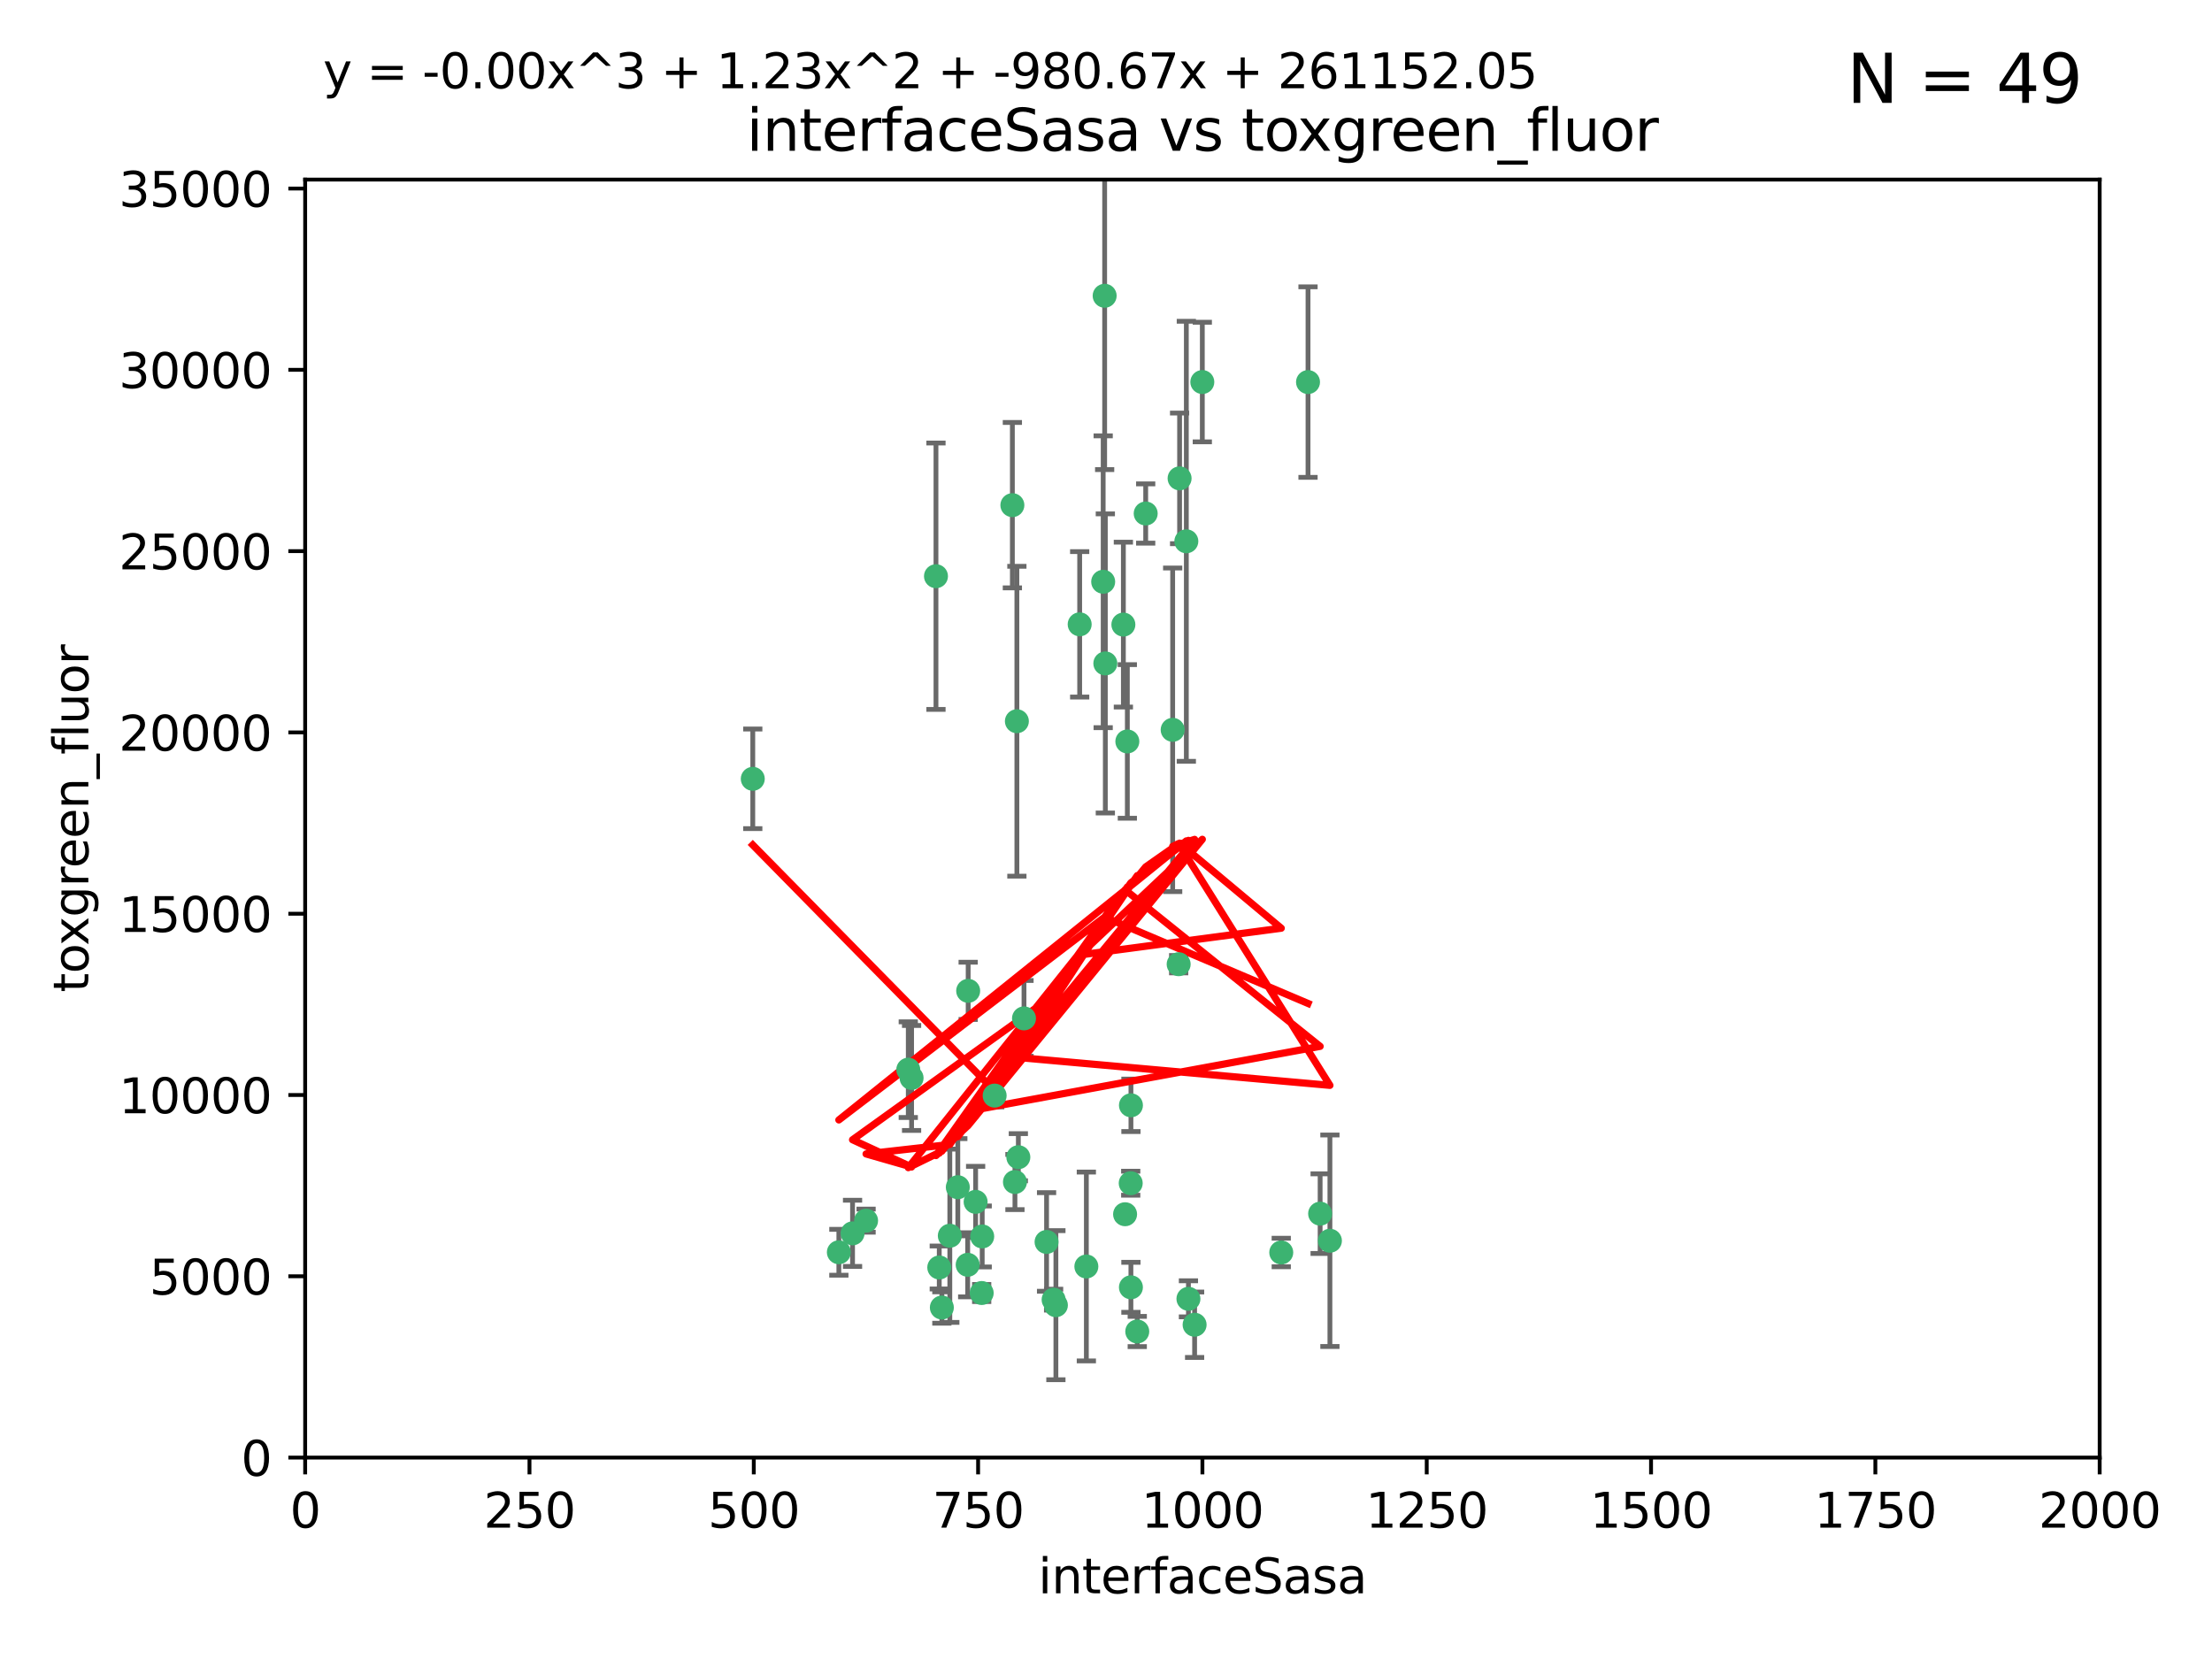 <?xml version="1.0" encoding="utf-8" standalone="no"?>
<!DOCTYPE svg PUBLIC "-//W3C//DTD SVG 1.1//EN"
  "http://www.w3.org/Graphics/SVG/1.1/DTD/svg11.dtd">
<svg xmlns:xlink="http://www.w3.org/1999/xlink" width="460.8pt" height="345.6pt" viewBox="0 0 460.8 345.6" xmlns="http://www.w3.org/2000/svg" version="1.1">
 <defs>
  <style type="text/css">*{stroke-linejoin: round; stroke-linecap: butt}</style>
 </defs>
 <g id="figure_1">
  <g id="patch_1">
   <path d="M 0 345.6 
L 460.8 345.6 
L 460.8 0 
L 0 0 
z
" style="fill: #ffffff"/>
  </g>
  <g id="axes_1">
   <g id="patch_2">
    <path d="M 63.571 303.64 
L 437.4 303.64 
L 437.4 37.411 
L 63.571 37.411 
z
" style="fill: #ffffff"/>
   </g>
   <g id="PathCollection_1">
    <defs>
     <path id="mc03b1d45fb" d="M 0 1.118 
C 0.297 1.118 0.581 1 0.791 0.791 
C 1 0.581 1.118 0.297 1.118 0 
C 1.118 -0.297 1 -0.581 0.791 -0.791 
C 0.581 -1 0.297 -1.118 0 -1.118 
C -0.297 -1.118 -0.581 -1 -0.791 -0.791 
C -1 -0.581 -1.118 -0.297 -1.118 0 
C -1.118 0.297 -1 0.581 -0.791 0.791 
C -0.581 1 -0.297 1.118 0 1.118 
z
" style="stroke: #3cb371"/>
    </defs>
    <g clip-path="url(#p049f1bd5dd)">
     <use xlink:href="#mc03b1d45fb" x="272.484" y="79.593" style="fill: #3cb371; stroke: #3cb371"/>
     <use xlink:href="#mc03b1d45fb" x="230.119" y="61.614" style="fill: #3cb371; stroke: #3cb371"/>
     <use xlink:href="#mc03b1d45fb" x="174.75" y="260.87" style="fill: #3cb371; stroke: #3cb371"/>
     <use xlink:href="#mc03b1d45fb" x="247.136" y="112.761" style="fill: #3cb371; stroke: #3cb371"/>
     <use xlink:href="#mc03b1d45fb" x="234.02" y="130.114" style="fill: #3cb371; stroke: #3cb371"/>
     <use xlink:href="#mc03b1d45fb" x="230.261" y="138.203" style="fill: #3cb371; stroke: #3cb371"/>
     <use xlink:href="#mc03b1d45fb" x="238.669" y="106.972" style="fill: #3cb371; stroke: #3cb371"/>
     <use xlink:href="#mc03b1d45fb" x="245.731" y="99.654" style="fill: #3cb371; stroke: #3cb371"/>
     <use xlink:href="#mc03b1d45fb" x="266.908" y="260.914" style="fill: #3cb371; stroke: #3cb371"/>
     <use xlink:href="#mc03b1d45fb" x="224.916" y="130.059" style="fill: #3cb371; stroke: #3cb371"/>
     <use xlink:href="#mc03b1d45fb" x="250.465" y="79.585" style="fill: #3cb371; stroke: #3cb371"/>
     <use xlink:href="#mc03b1d45fb" x="201.688" y="206.41" style="fill: #3cb371; stroke: #3cb371"/>
     <use xlink:href="#mc03b1d45fb" x="194.981" y="120.034" style="fill: #3cb371; stroke: #3cb371"/>
     <use xlink:href="#mc03b1d45fb" x="229.813" y="121.191" style="fill: #3cb371; stroke: #3cb371"/>
     <use xlink:href="#mc03b1d45fb" x="204.503" y="269.359" style="fill: #3cb371; stroke: #3cb371"/>
     <use xlink:href="#mc03b1d45fb" x="275.007" y="252.825" style="fill: #3cb371; stroke: #3cb371"/>
     <use xlink:href="#mc03b1d45fb" x="234.375" y="252.947" style="fill: #3cb371; stroke: #3cb371"/>
     <use xlink:href="#mc03b1d45fb" x="212.14" y="241.067" style="fill: #3cb371; stroke: #3cb371"/>
     <use xlink:href="#mc03b1d45fb" x="195.666" y="264.042" style="fill: #3cb371; stroke: #3cb371"/>
     <use xlink:href="#mc03b1d45fb" x="235.596" y="230.255" style="fill: #3cb371; stroke: #3cb371"/>
     <use xlink:href="#mc03b1d45fb" x="247.573" y="270.567" style="fill: #3cb371; stroke: #3cb371"/>
     <use xlink:href="#mc03b1d45fb" x="235.59" y="268.169" style="fill: #3cb371; stroke: #3cb371"/>
     <use xlink:href="#mc03b1d45fb" x="201.587" y="263.481" style="fill: #3cb371; stroke: #3cb371"/>
     <use xlink:href="#mc03b1d45fb" x="236.912" y="277.375" style="fill: #3cb371; stroke: #3cb371"/>
     <use xlink:href="#mc03b1d45fb" x="219.488" y="270.746" style="fill: #3cb371; stroke: #3cb371"/>
     <use xlink:href="#mc03b1d45fb" x="196.206" y="272.382" style="fill: #3cb371; stroke: #3cb371"/>
     <use xlink:href="#mc03b1d45fb" x="189.211" y="222.83" style="fill: #3cb371; stroke: #3cb371"/>
     <use xlink:href="#mc03b1d45fb" x="226.308" y="263.833" style="fill: #3cb371; stroke: #3cb371"/>
     <use xlink:href="#mc03b1d45fb" x="203.241" y="250.369" style="fill: #3cb371; stroke: #3cb371"/>
     <use xlink:href="#mc03b1d45fb" x="211.835" y="150.246" style="fill: #3cb371; stroke: #3cb371"/>
     <use xlink:href="#mc03b1d45fb" x="277.046" y="258.47" style="fill: #3cb371; stroke: #3cb371"/>
     <use xlink:href="#mc03b1d45fb" x="245.536" y="200.861" style="fill: #3cb371; stroke: #3cb371"/>
     <use xlink:href="#mc03b1d45fb" x="244.288" y="152.035" style="fill: #3cb371; stroke: #3cb371"/>
     <use xlink:href="#mc03b1d45fb" x="248.859" y="275.967" style="fill: #3cb371; stroke: #3cb371"/>
     <use xlink:href="#mc03b1d45fb" x="213.318" y="212.147" style="fill: #3cb371; stroke: #3cb371"/>
     <use xlink:href="#mc03b1d45fb" x="204.611" y="257.576" style="fill: #3cb371; stroke: #3cb371"/>
     <use xlink:href="#mc03b1d45fb" x="219.963" y="271.896" style="fill: #3cb371; stroke: #3cb371"/>
     <use xlink:href="#mc03b1d45fb" x="177.602" y="256.929" style="fill: #3cb371; stroke: #3cb371"/>
     <use xlink:href="#mc03b1d45fb" x="189.899" y="224.561" style="fill: #3cb371; stroke: #3cb371"/>
     <use xlink:href="#mc03b1d45fb" x="180.421" y="254.285" style="fill: #3cb371; stroke: #3cb371"/>
     <use xlink:href="#mc03b1d45fb" x="197.864" y="257.429" style="fill: #3cb371; stroke: #3cb371"/>
     <use xlink:href="#mc03b1d45fb" x="234.846" y="154.457" style="fill: #3cb371; stroke: #3cb371"/>
     <use xlink:href="#mc03b1d45fb" x="210.895" y="105.234" style="fill: #3cb371; stroke: #3cb371"/>
     <use xlink:href="#mc03b1d45fb" x="218.019" y="258.72" style="fill: #3cb371; stroke: #3cb371"/>
     <use xlink:href="#mc03b1d45fb" x="211.432" y="246.235" style="fill: #3cb371; stroke: #3cb371"/>
     <use xlink:href="#mc03b1d45fb" x="199.529" y="247.319" style="fill: #3cb371; stroke: #3cb371"/>
     <use xlink:href="#mc03b1d45fb" x="235.549" y="246.485" style="fill: #3cb371; stroke: #3cb371"/>
     <use xlink:href="#mc03b1d45fb" x="207.202" y="228.234" style="fill: #3cb371; stroke: #3cb371"/>
     <use xlink:href="#mc03b1d45fb" x="156.817" y="162.243" style="fill: #3cb371; stroke: #3cb371"/>
    </g>
   </g>
   <g id="matplotlib.axis_1">
    <g id="xtick_1">
     <g id="line2d_1">
      <defs>
       <path id="m377abf42b7" d="M 0 0 
L 0 3.5 
" style="stroke: #000000; stroke-width: 0.8"/>
      </defs>
      <g>
       <use xlink:href="#m377abf42b7" x="63.571" y="303.64" style="stroke: #000000; stroke-width: 0.8"/>
      </g>
     </g>
     <g id="text_1">
      <!-- 0 -->
      <g transform="translate(60.39 318.238)scale(0.1 -0.1)">
       <defs>
        <path id="DejaVuSans-30" d="M 2034 4250 
Q 1547 4250 1301 3770 
Q 1056 3291 1056 2328 
Q 1056 1369 1301 889 
Q 1547 409 2034 409 
Q 2525 409 2770 889 
Q 3016 1369 3016 2328 
Q 3016 3291 2770 3770 
Q 2525 4250 2034 4250 
z
M 2034 4750 
Q 2819 4750 3233 4129 
Q 3647 3509 3647 2328 
Q 3647 1150 3233 529 
Q 2819 -91 2034 -91 
Q 1250 -91 836 529 
Q 422 1150 422 2328 
Q 422 3509 836 4129 
Q 1250 4750 2034 4750 
z
" transform="scale(0.016)"/>
       </defs>
       <use xlink:href="#DejaVuSans-30"/>
      </g>
     </g>
    </g>
    <g id="xtick_2">
     <g id="line2d_2">
      <g>
       <use xlink:href="#m377abf42b7" x="110.3" y="303.64" style="stroke: #000000; stroke-width: 0.8"/>
      </g>
     </g>
     <g id="text_2">
      <!-- 250 -->
      <g transform="translate(100.756 318.238)scale(0.1 -0.1)">
       <defs>
        <path id="DejaVuSans-32" d="M 1228 531 
L 3431 531 
L 3431 0 
L 469 0 
L 469 531 
Q 828 903 1448 1529 
Q 2069 2156 2228 2338 
Q 2531 2678 2651 2914 
Q 2772 3150 2772 3378 
Q 2772 3750 2511 3984 
Q 2250 4219 1831 4219 
Q 1534 4219 1204 4116 
Q 875 4013 500 3803 
L 500 4441 
Q 881 4594 1212 4672 
Q 1544 4750 1819 4750 
Q 2544 4750 2975 4387 
Q 3406 4025 3406 3419 
Q 3406 3131 3298 2873 
Q 3191 2616 2906 2266 
Q 2828 2175 2409 1742 
Q 1991 1309 1228 531 
z
" transform="scale(0.016)"/>
        <path id="DejaVuSans-35" d="M 691 4666 
L 3169 4666 
L 3169 4134 
L 1269 4134 
L 1269 2991 
Q 1406 3038 1543 3061 
Q 1681 3084 1819 3084 
Q 2600 3084 3056 2656 
Q 3513 2228 3513 1497 
Q 3513 744 3044 326 
Q 2575 -91 1722 -91 
Q 1428 -91 1123 -41 
Q 819 9 494 109 
L 494 744 
Q 775 591 1075 516 
Q 1375 441 1709 441 
Q 2250 441 2565 725 
Q 2881 1009 2881 1497 
Q 2881 1984 2565 2268 
Q 2250 2553 1709 2553 
Q 1456 2553 1204 2497 
Q 953 2441 691 2322 
L 691 4666 
z
" transform="scale(0.016)"/>
       </defs>
       <use xlink:href="#DejaVuSans-32"/>
       <use xlink:href="#DejaVuSans-35" x="63.623"/>
       <use xlink:href="#DejaVuSans-30" x="127.246"/>
      </g>
     </g>
    </g>
    <g id="xtick_3">
     <g id="line2d_3">
      <g>
       <use xlink:href="#m377abf42b7" x="157.028" y="303.64" style="stroke: #000000; stroke-width: 0.8"/>
      </g>
     </g>
     <g id="text_3">
      <!-- 500 -->
      <g transform="translate(147.485 318.238)scale(0.1 -0.1)">
       <use xlink:href="#DejaVuSans-35"/>
       <use xlink:href="#DejaVuSans-30" x="63.623"/>
       <use xlink:href="#DejaVuSans-30" x="127.246"/>
      </g>
     </g>
    </g>
    <g id="xtick_4">
     <g id="line2d_4">
      <g>
       <use xlink:href="#m377abf42b7" x="203.757" y="303.64" style="stroke: #000000; stroke-width: 0.8"/>
      </g>
     </g>
     <g id="text_4">
      <!-- 750 -->
      <g transform="translate(194.213 318.238)scale(0.1 -0.1)">
       <defs>
        <path id="DejaVuSans-37" d="M 525 4666 
L 3525 4666 
L 3525 4397 
L 1831 0 
L 1172 0 
L 2766 4134 
L 525 4134 
L 525 4666 
z
" transform="scale(0.016)"/>
       </defs>
       <use xlink:href="#DejaVuSans-37"/>
       <use xlink:href="#DejaVuSans-35" x="63.623"/>
       <use xlink:href="#DejaVuSans-30" x="127.246"/>
      </g>
     </g>
    </g>
    <g id="xtick_5">
     <g id="line2d_5">
      <g>
       <use xlink:href="#m377abf42b7" x="250.486" y="303.64" style="stroke: #000000; stroke-width: 0.8"/>
      </g>
     </g>
     <g id="text_5">
      <!-- 1000 -->
      <g transform="translate(237.761 318.238)scale(0.1 -0.1)">
       <defs>
        <path id="DejaVuSans-31" d="M 794 531 
L 1825 531 
L 1825 4091 
L 703 3866 
L 703 4441 
L 1819 4666 
L 2450 4666 
L 2450 531 
L 3481 531 
L 3481 0 
L 794 0 
L 794 531 
z
" transform="scale(0.016)"/>
       </defs>
       <use xlink:href="#DejaVuSans-31"/>
       <use xlink:href="#DejaVuSans-30" x="63.623"/>
       <use xlink:href="#DejaVuSans-30" x="127.246"/>
       <use xlink:href="#DejaVuSans-30" x="190.869"/>
      </g>
     </g>
    </g>
    <g id="xtick_6">
     <g id="line2d_6">
      <g>
       <use xlink:href="#m377abf42b7" x="297.214" y="303.64" style="stroke: #000000; stroke-width: 0.8"/>
      </g>
     </g>
     <g id="text_6">
      <!-- 1250 -->
      <g transform="translate(284.489 318.238)scale(0.1 -0.1)">
       <use xlink:href="#DejaVuSans-31"/>
       <use xlink:href="#DejaVuSans-32" x="63.623"/>
       <use xlink:href="#DejaVuSans-35" x="127.246"/>
       <use xlink:href="#DejaVuSans-30" x="190.869"/>
      </g>
     </g>
    </g>
    <g id="xtick_7">
     <g id="line2d_7">
      <g>
       <use xlink:href="#m377abf42b7" x="343.943" y="303.64" style="stroke: #000000; stroke-width: 0.8"/>
      </g>
     </g>
     <g id="text_7">
      <!-- 1500 -->
      <g transform="translate(331.218 318.238)scale(0.1 -0.1)">
       <use xlink:href="#DejaVuSans-31"/>
       <use xlink:href="#DejaVuSans-35" x="63.623"/>
       <use xlink:href="#DejaVuSans-30" x="127.246"/>
       <use xlink:href="#DejaVuSans-30" x="190.869"/>
      </g>
     </g>
    </g>
    <g id="xtick_8">
     <g id="line2d_8">
      <g>
       <use xlink:href="#m377abf42b7" x="390.671" y="303.64" style="stroke: #000000; stroke-width: 0.8"/>
      </g>
     </g>
     <g id="text_8">
      <!-- 1750 -->
      <g transform="translate(377.946 318.238)scale(0.1 -0.1)">
       <use xlink:href="#DejaVuSans-31"/>
       <use xlink:href="#DejaVuSans-37" x="63.623"/>
       <use xlink:href="#DejaVuSans-35" x="127.246"/>
       <use xlink:href="#DejaVuSans-30" x="190.869"/>
      </g>
     </g>
    </g>
    <g id="xtick_9">
     <g id="line2d_9">
      <g>
       <use xlink:href="#m377abf42b7" x="437.4" y="303.64" style="stroke: #000000; stroke-width: 0.8"/>
      </g>
     </g>
     <g id="text_9">
      <!-- 2000 -->
      <g transform="translate(424.675 318.238)scale(0.1 -0.1)">
       <use xlink:href="#DejaVuSans-32"/>
       <use xlink:href="#DejaVuSans-30" x="63.623"/>
       <use xlink:href="#DejaVuSans-30" x="127.246"/>
       <use xlink:href="#DejaVuSans-30" x="190.869"/>
      </g>
     </g>
    </g>
    <g id="text_10">
     <!-- interfaceSasa -->
     <g transform="translate(216.279 331.917)scale(0.1 -0.1)">
      <defs>
       <path id="DejaVuSans-69" d="M 603 3500 
L 1178 3500 
L 1178 0 
L 603 0 
L 603 3500 
z
M 603 4863 
L 1178 4863 
L 1178 4134 
L 603 4134 
L 603 4863 
z
" transform="scale(0.016)"/>
       <path id="DejaVuSans-6e" d="M 3513 2113 
L 3513 0 
L 2938 0 
L 2938 2094 
Q 2938 2591 2744 2837 
Q 2550 3084 2163 3084 
Q 1697 3084 1428 2787 
Q 1159 2491 1159 1978 
L 1159 0 
L 581 0 
L 581 3500 
L 1159 3500 
L 1159 2956 
Q 1366 3272 1645 3428 
Q 1925 3584 2291 3584 
Q 2894 3584 3203 3211 
Q 3513 2838 3513 2113 
z
" transform="scale(0.016)"/>
       <path id="DejaVuSans-74" d="M 1172 4494 
L 1172 3500 
L 2356 3500 
L 2356 3053 
L 1172 3053 
L 1172 1153 
Q 1172 725 1289 603 
Q 1406 481 1766 481 
L 2356 481 
L 2356 0 
L 1766 0 
Q 1100 0 847 248 
Q 594 497 594 1153 
L 594 3053 
L 172 3053 
L 172 3500 
L 594 3500 
L 594 4494 
L 1172 4494 
z
" transform="scale(0.016)"/>
       <path id="DejaVuSans-65" d="M 3597 1894 
L 3597 1613 
L 953 1613 
Q 991 1019 1311 708 
Q 1631 397 2203 397 
Q 2534 397 2845 478 
Q 3156 559 3463 722 
L 3463 178 
Q 3153 47 2828 -22 
Q 2503 -91 2169 -91 
Q 1331 -91 842 396 
Q 353 884 353 1716 
Q 353 2575 817 3079 
Q 1281 3584 2069 3584 
Q 2775 3584 3186 3129 
Q 3597 2675 3597 1894 
z
M 3022 2063 
Q 3016 2534 2758 2815 
Q 2500 3097 2075 3097 
Q 1594 3097 1305 2825 
Q 1016 2553 972 2059 
L 3022 2063 
z
" transform="scale(0.016)"/>
       <path id="DejaVuSans-72" d="M 2631 2963 
Q 2534 3019 2420 3045 
Q 2306 3072 2169 3072 
Q 1681 3072 1420 2755 
Q 1159 2438 1159 1844 
L 1159 0 
L 581 0 
L 581 3500 
L 1159 3500 
L 1159 2956 
Q 1341 3275 1631 3429 
Q 1922 3584 2338 3584 
Q 2397 3584 2469 3576 
Q 2541 3569 2628 3553 
L 2631 2963 
z
" transform="scale(0.016)"/>
       <path id="DejaVuSans-66" d="M 2375 4863 
L 2375 4384 
L 1825 4384 
Q 1516 4384 1395 4259 
Q 1275 4134 1275 3809 
L 1275 3500 
L 2222 3500 
L 2222 3053 
L 1275 3053 
L 1275 0 
L 697 0 
L 697 3053 
L 147 3053 
L 147 3500 
L 697 3500 
L 697 3744 
Q 697 4328 969 4595 
Q 1241 4863 1831 4863 
L 2375 4863 
z
" transform="scale(0.016)"/>
       <path id="DejaVuSans-61" d="M 2194 1759 
Q 1497 1759 1228 1600 
Q 959 1441 959 1056 
Q 959 750 1161 570 
Q 1363 391 1709 391 
Q 2188 391 2477 730 
Q 2766 1069 2766 1631 
L 2766 1759 
L 2194 1759 
z
M 3341 1997 
L 3341 0 
L 2766 0 
L 2766 531 
Q 2569 213 2275 61 
Q 1981 -91 1556 -91 
Q 1019 -91 701 211 
Q 384 513 384 1019 
Q 384 1609 779 1909 
Q 1175 2209 1959 2209 
L 2766 2209 
L 2766 2266 
Q 2766 2663 2505 2880 
Q 2244 3097 1772 3097 
Q 1472 3097 1187 3025 
Q 903 2953 641 2809 
L 641 3341 
Q 956 3463 1253 3523 
Q 1550 3584 1831 3584 
Q 2591 3584 2966 3190 
Q 3341 2797 3341 1997 
z
" transform="scale(0.016)"/>
       <path id="DejaVuSans-63" d="M 3122 3366 
L 3122 2828 
Q 2878 2963 2633 3030 
Q 2388 3097 2138 3097 
Q 1578 3097 1268 2742 
Q 959 2388 959 1747 
Q 959 1106 1268 751 
Q 1578 397 2138 397 
Q 2388 397 2633 464 
Q 2878 531 3122 666 
L 3122 134 
Q 2881 22 2623 -34 
Q 2366 -91 2075 -91 
Q 1284 -91 818 406 
Q 353 903 353 1747 
Q 353 2603 823 3093 
Q 1294 3584 2113 3584 
Q 2378 3584 2631 3529 
Q 2884 3475 3122 3366 
z
" transform="scale(0.016)"/>
       <path id="DejaVuSans-53" d="M 3425 4513 
L 3425 3897 
Q 3066 4069 2747 4153 
Q 2428 4238 2131 4238 
Q 1616 4238 1336 4038 
Q 1056 3838 1056 3469 
Q 1056 3159 1242 3001 
Q 1428 2844 1947 2747 
L 2328 2669 
Q 3034 2534 3370 2195 
Q 3706 1856 3706 1288 
Q 3706 609 3251 259 
Q 2797 -91 1919 -91 
Q 1588 -91 1214 -16 
Q 841 59 441 206 
L 441 856 
Q 825 641 1194 531 
Q 1563 422 1919 422 
Q 2459 422 2753 634 
Q 3047 847 3047 1241 
Q 3047 1584 2836 1778 
Q 2625 1972 2144 2069 
L 1759 2144 
Q 1053 2284 737 2584 
Q 422 2884 422 3419 
Q 422 4038 858 4394 
Q 1294 4750 2059 4750 
Q 2388 4750 2728 4690 
Q 3069 4631 3425 4513 
z
" transform="scale(0.016)"/>
       <path id="DejaVuSans-73" d="M 2834 3397 
L 2834 2853 
Q 2591 2978 2328 3040 
Q 2066 3103 1784 3103 
Q 1356 3103 1142 2972 
Q 928 2841 928 2578 
Q 928 2378 1081 2264 
Q 1234 2150 1697 2047 
L 1894 2003 
Q 2506 1872 2764 1633 
Q 3022 1394 3022 966 
Q 3022 478 2636 193 
Q 2250 -91 1575 -91 
Q 1294 -91 989 -36 
Q 684 19 347 128 
L 347 722 
Q 666 556 975 473 
Q 1284 391 1588 391 
Q 1994 391 2212 530 
Q 2431 669 2431 922 
Q 2431 1156 2273 1281 
Q 2116 1406 1581 1522 
L 1381 1569 
Q 847 1681 609 1914 
Q 372 2147 372 2553 
Q 372 3047 722 3315 
Q 1072 3584 1716 3584 
Q 2034 3584 2315 3537 
Q 2597 3491 2834 3397 
z
" transform="scale(0.016)"/>
      </defs>
      <use xlink:href="#DejaVuSans-69"/>
      <use xlink:href="#DejaVuSans-6e" x="27.783"/>
      <use xlink:href="#DejaVuSans-74" x="91.162"/>
      <use xlink:href="#DejaVuSans-65" x="130.371"/>
      <use xlink:href="#DejaVuSans-72" x="191.895"/>
      <use xlink:href="#DejaVuSans-66" x="233.008"/>
      <use xlink:href="#DejaVuSans-61" x="268.213"/>
      <use xlink:href="#DejaVuSans-63" x="329.492"/>
      <use xlink:href="#DejaVuSans-65" x="384.473"/>
      <use xlink:href="#DejaVuSans-53" x="445.996"/>
      <use xlink:href="#DejaVuSans-61" x="509.473"/>
      <use xlink:href="#DejaVuSans-73" x="570.752"/>
      <use xlink:href="#DejaVuSans-61" x="622.852"/>
     </g>
    </g>
   </g>
   <g id="matplotlib.axis_2">
    <g id="ytick_1">
     <g id="line2d_10">
      <defs>
       <path id="mb77d0e2776" d="M 0 0 
L -3.5 0 
" style="stroke: #000000; stroke-width: 0.8"/>
      </defs>
      <g>
       <use xlink:href="#mb77d0e2776" x="63.571" y="303.64" style="stroke: #000000; stroke-width: 0.8"/>
      </g>
     </g>
     <g id="text_11">
      <!-- 0 -->
      <g transform="translate(50.209 307.439)scale(0.1 -0.1)">
       <use xlink:href="#DejaVuSans-30"/>
      </g>
     </g>
    </g>
    <g id="ytick_2">
     <g id="line2d_11">
      <g>
       <use xlink:href="#mb77d0e2776" x="63.571" y="265.874" style="stroke: #000000; stroke-width: 0.8"/>
      </g>
     </g>
     <g id="text_12">
      <!-- 5000 -->
      <g transform="translate(31.121 269.673)scale(0.1 -0.1)">
       <use xlink:href="#DejaVuSans-35"/>
       <use xlink:href="#DejaVuSans-30" x="63.623"/>
       <use xlink:href="#DejaVuSans-30" x="127.246"/>
       <use xlink:href="#DejaVuSans-30" x="190.869"/>
      </g>
     </g>
    </g>
    <g id="ytick_3">
     <g id="line2d_12">
      <g>
       <use xlink:href="#mb77d0e2776" x="63.571" y="228.108" style="stroke: #000000; stroke-width: 0.8"/>
      </g>
     </g>
     <g id="text_13">
      <!-- 10000 -->
      <g transform="translate(24.759 231.907)scale(0.1 -0.1)">
       <use xlink:href="#DejaVuSans-31"/>
       <use xlink:href="#DejaVuSans-30" x="63.623"/>
       <use xlink:href="#DejaVuSans-30" x="127.246"/>
       <use xlink:href="#DejaVuSans-30" x="190.869"/>
       <use xlink:href="#DejaVuSans-30" x="254.492"/>
      </g>
     </g>
    </g>
    <g id="ytick_4">
     <g id="line2d_13">
      <g>
       <use xlink:href="#mb77d0e2776" x="63.571" y="190.342" style="stroke: #000000; stroke-width: 0.8"/>
      </g>
     </g>
     <g id="text_14">
      <!-- 15000 -->
      <g transform="translate(24.759 194.141)scale(0.1 -0.1)">
       <use xlink:href="#DejaVuSans-31"/>
       <use xlink:href="#DejaVuSans-35" x="63.623"/>
       <use xlink:href="#DejaVuSans-30" x="127.246"/>
       <use xlink:href="#DejaVuSans-30" x="190.869"/>
       <use xlink:href="#DejaVuSans-30" x="254.492"/>
      </g>
     </g>
    </g>
    <g id="ytick_5">
     <g id="line2d_14">
      <g>
       <use xlink:href="#mb77d0e2776" x="63.571" y="152.576" style="stroke: #000000; stroke-width: 0.8"/>
      </g>
     </g>
     <g id="text_15">
      <!-- 20000 -->
      <g transform="translate(24.759 156.375)scale(0.1 -0.1)">
       <use xlink:href="#DejaVuSans-32"/>
       <use xlink:href="#DejaVuSans-30" x="63.623"/>
       <use xlink:href="#DejaVuSans-30" x="127.246"/>
       <use xlink:href="#DejaVuSans-30" x="190.869"/>
       <use xlink:href="#DejaVuSans-30" x="254.492"/>
      </g>
     </g>
    </g>
    <g id="ytick_6">
     <g id="line2d_15">
      <g>
       <use xlink:href="#mb77d0e2776" x="63.571" y="114.81" style="stroke: #000000; stroke-width: 0.8"/>
      </g>
     </g>
     <g id="text_16">
      <!-- 25000 -->
      <g transform="translate(24.759 118.609)scale(0.1 -0.1)">
       <use xlink:href="#DejaVuSans-32"/>
       <use xlink:href="#DejaVuSans-35" x="63.623"/>
       <use xlink:href="#DejaVuSans-30" x="127.246"/>
       <use xlink:href="#DejaVuSans-30" x="190.869"/>
       <use xlink:href="#DejaVuSans-30" x="254.492"/>
      </g>
     </g>
    </g>
    <g id="ytick_7">
     <g id="line2d_16">
      <g>
       <use xlink:href="#mb77d0e2776" x="63.571" y="77.044" style="stroke: #000000; stroke-width: 0.8"/>
      </g>
     </g>
     <g id="text_17">
      <!-- 30000 -->
      <g transform="translate(24.759 80.844)scale(0.1 -0.1)">
       <defs>
        <path id="DejaVuSans-33" d="M 2597 2516 
Q 3050 2419 3304 2112 
Q 3559 1806 3559 1356 
Q 3559 666 3084 287 
Q 2609 -91 1734 -91 
Q 1441 -91 1130 -33 
Q 819 25 488 141 
L 488 750 
Q 750 597 1062 519 
Q 1375 441 1716 441 
Q 2309 441 2620 675 
Q 2931 909 2931 1356 
Q 2931 1769 2642 2001 
Q 2353 2234 1838 2234 
L 1294 2234 
L 1294 2753 
L 1863 2753 
Q 2328 2753 2575 2939 
Q 2822 3125 2822 3475 
Q 2822 3834 2567 4026 
Q 2313 4219 1838 4219 
Q 1578 4219 1281 4162 
Q 984 4106 628 3988 
L 628 4550 
Q 988 4650 1302 4700 
Q 1616 4750 1894 4750 
Q 2613 4750 3031 4423 
Q 3450 4097 3450 3541 
Q 3450 3153 3228 2886 
Q 3006 2619 2597 2516 
z
" transform="scale(0.016)"/>
       </defs>
       <use xlink:href="#DejaVuSans-33"/>
       <use xlink:href="#DejaVuSans-30" x="63.623"/>
       <use xlink:href="#DejaVuSans-30" x="127.246"/>
       <use xlink:href="#DejaVuSans-30" x="190.869"/>
       <use xlink:href="#DejaVuSans-30" x="254.492"/>
      </g>
     </g>
    </g>
    <g id="ytick_8">
     <g id="line2d_17">
      <g>
       <use xlink:href="#mb77d0e2776" x="63.571" y="39.278" style="stroke: #000000; stroke-width: 0.8"/>
      </g>
     </g>
     <g id="text_18">
      <!-- 35000 -->
      <g transform="translate(24.759 43.078)scale(0.1 -0.1)">
       <use xlink:href="#DejaVuSans-33"/>
       <use xlink:href="#DejaVuSans-35" x="63.623"/>
       <use xlink:href="#DejaVuSans-30" x="127.246"/>
       <use xlink:href="#DejaVuSans-30" x="190.869"/>
       <use xlink:href="#DejaVuSans-30" x="254.492"/>
      </g>
     </g>
    </g>
    <g id="text_19">
     <!-- toxgreen_fluor -->
     <g transform="translate(18.401 206.72)rotate(-90)scale(0.1 -0.1)">
      <defs>
       <path id="DejaVuSans-6f" d="M 1959 3097 
Q 1497 3097 1228 2736 
Q 959 2375 959 1747 
Q 959 1119 1226 758 
Q 1494 397 1959 397 
Q 2419 397 2687 759 
Q 2956 1122 2956 1747 
Q 2956 2369 2687 2733 
Q 2419 3097 1959 3097 
z
M 1959 3584 
Q 2709 3584 3137 3096 
Q 3566 2609 3566 1747 
Q 3566 888 3137 398 
Q 2709 -91 1959 -91 
Q 1206 -91 779 398 
Q 353 888 353 1747 
Q 353 2609 779 3096 
Q 1206 3584 1959 3584 
z
" transform="scale(0.016)"/>
       <path id="DejaVuSans-78" d="M 3513 3500 
L 2247 1797 
L 3578 0 
L 2900 0 
L 1881 1375 
L 863 0 
L 184 0 
L 1544 1831 
L 300 3500 
L 978 3500 
L 1906 2253 
L 2834 3500 
L 3513 3500 
z
" transform="scale(0.016)"/>
       <path id="DejaVuSans-67" d="M 2906 1791 
Q 2906 2416 2648 2759 
Q 2391 3103 1925 3103 
Q 1463 3103 1205 2759 
Q 947 2416 947 1791 
Q 947 1169 1205 825 
Q 1463 481 1925 481 
Q 2391 481 2648 825 
Q 2906 1169 2906 1791 
z
M 3481 434 
Q 3481 -459 3084 -895 
Q 2688 -1331 1869 -1331 
Q 1566 -1331 1297 -1286 
Q 1028 -1241 775 -1147 
L 775 -588 
Q 1028 -725 1275 -790 
Q 1522 -856 1778 -856 
Q 2344 -856 2625 -561 
Q 2906 -266 2906 331 
L 2906 616 
Q 2728 306 2450 153 
Q 2172 0 1784 0 
Q 1141 0 747 490 
Q 353 981 353 1791 
Q 353 2603 747 3093 
Q 1141 3584 1784 3584 
Q 2172 3584 2450 3431 
Q 2728 3278 2906 2969 
L 2906 3500 
L 3481 3500 
L 3481 434 
z
" transform="scale(0.016)"/>
       <path id="DejaVuSans-5f" d="M 3263 -1063 
L 3263 -1509 
L -63 -1509 
L -63 -1063 
L 3263 -1063 
z
" transform="scale(0.016)"/>
       <path id="DejaVuSans-6c" d="M 603 4863 
L 1178 4863 
L 1178 0 
L 603 0 
L 603 4863 
z
" transform="scale(0.016)"/>
       <path id="DejaVuSans-75" d="M 544 1381 
L 544 3500 
L 1119 3500 
L 1119 1403 
Q 1119 906 1312 657 
Q 1506 409 1894 409 
Q 2359 409 2629 706 
Q 2900 1003 2900 1516 
L 2900 3500 
L 3475 3500 
L 3475 0 
L 2900 0 
L 2900 538 
Q 2691 219 2414 64 
Q 2138 -91 1772 -91 
Q 1169 -91 856 284 
Q 544 659 544 1381 
z
M 1991 3584 
L 1991 3584 
z
" transform="scale(0.016)"/>
      </defs>
      <use xlink:href="#DejaVuSans-74"/>
      <use xlink:href="#DejaVuSans-6f" x="39.209"/>
      <use xlink:href="#DejaVuSans-78" x="97.266"/>
      <use xlink:href="#DejaVuSans-67" x="156.445"/>
      <use xlink:href="#DejaVuSans-72" x="219.922"/>
      <use xlink:href="#DejaVuSans-65" x="258.785"/>
      <use xlink:href="#DejaVuSans-65" x="320.309"/>
      <use xlink:href="#DejaVuSans-6e" x="381.832"/>
      <use xlink:href="#DejaVuSans-5f" x="445.211"/>
      <use xlink:href="#DejaVuSans-66" x="495.211"/>
      <use xlink:href="#DejaVuSans-6c" x="530.416"/>
      <use xlink:href="#DejaVuSans-75" x="558.199"/>
      <use xlink:href="#DejaVuSans-6f" x="621.578"/>
      <use xlink:href="#DejaVuSans-72" x="682.76"/>
     </g>
    </g>
   </g>
   <g id="LineCollection_1">
    <path d="M 272.484 99.437 
L 272.484 59.75 
" clip-path="url(#p049f1bd5dd)" style="fill: none; stroke: #696969"/>
    <path d="M 230.119 97.825 
L 230.119 25.402 
" clip-path="url(#p049f1bd5dd)" style="fill: none; stroke: #696969"/>
    <path d="M 174.75 265.648 
L 174.75 256.093 
" clip-path="url(#p049f1bd5dd)" style="fill: none; stroke: #696969"/>
    <path d="M 247.136 158.597 
L 247.136 66.926 
" clip-path="url(#p049f1bd5dd)" style="fill: none; stroke: #696969"/>
    <path d="M 234.02 147.286 
L 234.02 112.943 
" clip-path="url(#p049f1bd5dd)" style="fill: none; stroke: #696969"/>
    <path d="M 230.261 169.362 
L 230.261 107.043 
" clip-path="url(#p049f1bd5dd)" style="fill: none; stroke: #696969"/>
    <path d="M 238.669 113.147 
L 238.669 100.797 
" clip-path="url(#p049f1bd5dd)" style="fill: none; stroke: #696969"/>
    <path d="M 245.731 113.257 
L 245.731 86.051 
" clip-path="url(#p049f1bd5dd)" style="fill: none; stroke: #696969"/>
    <path d="M 266.908 263.886 
L 266.908 257.941 
" clip-path="url(#p049f1bd5dd)" style="fill: none; stroke: #696969"/>
    <path d="M 224.916 145.209 
L 224.916 114.909 
" clip-path="url(#p049f1bd5dd)" style="fill: none; stroke: #696969"/>
    <path d="M 250.465 92.04 
L 250.465 67.13 
" clip-path="url(#p049f1bd5dd)" style="fill: none; stroke: #696969"/>
    <path d="M 201.688 212.375 
L 201.688 200.445 
" clip-path="url(#p049f1bd5dd)" style="fill: none; stroke: #696969"/>
    <path d="M 194.981 147.781 
L 194.981 92.287 
" clip-path="url(#p049f1bd5dd)" style="fill: none; stroke: #696969"/>
    <path d="M 229.813 151.584 
L 229.813 90.798 
" clip-path="url(#p049f1bd5dd)" style="fill: none; stroke: #696969"/>
    <path d="M 204.503 271.136 
L 204.503 267.583 
" clip-path="url(#p049f1bd5dd)" style="fill: none; stroke: #696969"/>
    <path d="M 275.007 261.12 
L 275.007 244.53 
" clip-path="url(#p049f1bd5dd)" style="fill: none; stroke: #696969"/>
    <path d="M 234.375 253.886 
L 234.375 252.007 
" clip-path="url(#p049f1bd5dd)" style="fill: none; stroke: #696969"/>
    <path d="M 212.14 245.981 
L 212.14 236.153 
" clip-path="url(#p049f1bd5dd)" style="fill: none; stroke: #696969"/>
    <path d="M 195.666 268.515 
L 195.666 259.569 
" clip-path="url(#p049f1bd5dd)" style="fill: none; stroke: #696969"/>
    <path d="M 235.596 235.721 
L 235.596 224.789 
" clip-path="url(#p049f1bd5dd)" style="fill: none; stroke: #696969"/>
    <path d="M 247.573 274.323 
L 247.573 266.811 
" clip-path="url(#p049f1bd5dd)" style="fill: none; stroke: #696969"/>
    <path d="M 235.59 273.375 
L 235.59 262.964 
" clip-path="url(#p049f1bd5dd)" style="fill: none; stroke: #696969"/>
    <path d="M 201.587 270.16 
L 201.587 256.802 
" clip-path="url(#p049f1bd5dd)" style="fill: none; stroke: #696969"/>
    <path d="M 236.912 280.522 
L 236.912 274.227 
" clip-path="url(#p049f1bd5dd)" style="fill: none; stroke: #696969"/>
    <path d="M 219.488 272.926 
L 219.488 268.567 
" clip-path="url(#p049f1bd5dd)" style="fill: none; stroke: #696969"/>
    <path d="M 196.206 275.653 
L 196.206 269.11 
" clip-path="url(#p049f1bd5dd)" style="fill: none; stroke: #696969"/>
    <path d="M 189.211 232.795 
L 189.211 212.864 
" clip-path="url(#p049f1bd5dd)" style="fill: none; stroke: #696969"/>
    <path d="M 226.308 283.505 
L 226.308 244.161 
" clip-path="url(#p049f1bd5dd)" style="fill: none; stroke: #696969"/>
    <path d="M 203.241 257.768 
L 203.241 242.97 
" clip-path="url(#p049f1bd5dd)" style="fill: none; stroke: #696969"/>
    <path d="M 211.835 182.519 
L 211.835 117.972 
" clip-path="url(#p049f1bd5dd)" style="fill: none; stroke: #696969"/>
    <path d="M 277.046 280.499 
L 277.046 236.441 
" clip-path="url(#p049f1bd5dd)" style="fill: none; stroke: #696969"/>
    <path d="M 245.536 202.673 
L 245.536 199.049 
" clip-path="url(#p049f1bd5dd)" style="fill: none; stroke: #696969"/>
    <path d="M 244.288 185.743 
L 244.288 118.327 
" clip-path="url(#p049f1bd5dd)" style="fill: none; stroke: #696969"/>
    <path d="M 248.859 282.783 
L 248.859 269.152 
" clip-path="url(#p049f1bd5dd)" style="fill: none; stroke: #696969"/>
    <path d="M 213.318 220.035 
L 213.318 204.259 
" clip-path="url(#p049f1bd5dd)" style="fill: none; stroke: #696969"/>
    <path d="M 204.611 263.925 
L 204.611 251.227 
" clip-path="url(#p049f1bd5dd)" style="fill: none; stroke: #696969"/>
    <path d="M 219.963 287.425 
L 219.963 256.366 
" clip-path="url(#p049f1bd5dd)" style="fill: none; stroke: #696969"/>
    <path d="M 177.602 263.824 
L 177.602 250.034 
" clip-path="url(#p049f1bd5dd)" style="fill: none; stroke: #696969"/>
    <path d="M 189.899 235.496 
L 189.899 213.627 
" clip-path="url(#p049f1bd5dd)" style="fill: none; stroke: #696969"/>
    <path d="M 180.421 256.694 
L 180.421 251.875 
" clip-path="url(#p049f1bd5dd)" style="fill: none; stroke: #696969"/>
    <path d="M 197.864 275.478 
L 197.864 239.381 
" clip-path="url(#p049f1bd5dd)" style="fill: none; stroke: #696969"/>
    <path d="M 234.846 170.456 
L 234.846 138.458 
" clip-path="url(#p049f1bd5dd)" style="fill: none; stroke: #696969"/>
    <path d="M 210.895 122.461 
L 210.895 88.007 
" clip-path="url(#p049f1bd5dd)" style="fill: none; stroke: #696969"/>
    <path d="M 218.019 268.99 
L 218.019 248.45 
" clip-path="url(#p049f1bd5dd)" style="fill: none; stroke: #696969"/>
    <path d="M 211.432 251.981 
L 211.432 240.488 
" clip-path="url(#p049f1bd5dd)" style="fill: none; stroke: #696969"/>
    <path d="M 199.529 257.444 
L 199.529 237.194 
" clip-path="url(#p049f1bd5dd)" style="fill: none; stroke: #696969"/>
    <path d="M 235.549 248.986 
L 235.549 243.983 
" clip-path="url(#p049f1bd5dd)" style="fill: none; stroke: #696969"/>
    <path d="M 207.202 230.592 
L 207.202 225.876 
" clip-path="url(#p049f1bd5dd)" style="fill: none; stroke: #696969"/>
    <path d="M 156.817 172.618 
L 156.817 151.867 
" clip-path="url(#p049f1bd5dd)" style="fill: none; stroke: #696969"/>
   </g>
   <g id="line2d_18">
    <defs>
     <path id="mc17771bf98" d="M 2 0 
L -2 -0 
" style="stroke: #696969"/>
    </defs>
    <g clip-path="url(#p049f1bd5dd)">
     <use xlink:href="#mc17771bf98" x="272.484" y="99.437" style="fill: #696969; stroke: #696969"/>
     <use xlink:href="#mc17771bf98" x="230.119" y="97.825" style="fill: #696969; stroke: #696969"/>
     <use xlink:href="#mc17771bf98" x="174.75" y="265.648" style="fill: #696969; stroke: #696969"/>
     <use xlink:href="#mc17771bf98" x="247.136" y="158.597" style="fill: #696969; stroke: #696969"/>
     <use xlink:href="#mc17771bf98" x="234.02" y="147.286" style="fill: #696969; stroke: #696969"/>
     <use xlink:href="#mc17771bf98" x="230.261" y="169.362" style="fill: #696969; stroke: #696969"/>
     <use xlink:href="#mc17771bf98" x="238.669" y="113.147" style="fill: #696969; stroke: #696969"/>
     <use xlink:href="#mc17771bf98" x="245.731" y="113.257" style="fill: #696969; stroke: #696969"/>
     <use xlink:href="#mc17771bf98" x="266.908" y="263.886" style="fill: #696969; stroke: #696969"/>
     <use xlink:href="#mc17771bf98" x="224.916" y="145.209" style="fill: #696969; stroke: #696969"/>
     <use xlink:href="#mc17771bf98" x="250.465" y="92.04" style="fill: #696969; stroke: #696969"/>
     <use xlink:href="#mc17771bf98" x="201.688" y="212.375" style="fill: #696969; stroke: #696969"/>
     <use xlink:href="#mc17771bf98" x="194.981" y="147.781" style="fill: #696969; stroke: #696969"/>
     <use xlink:href="#mc17771bf98" x="229.813" y="151.584" style="fill: #696969; stroke: #696969"/>
     <use xlink:href="#mc17771bf98" x="204.503" y="271.136" style="fill: #696969; stroke: #696969"/>
     <use xlink:href="#mc17771bf98" x="275.007" y="261.12" style="fill: #696969; stroke: #696969"/>
     <use xlink:href="#mc17771bf98" x="234.375" y="253.886" style="fill: #696969; stroke: #696969"/>
     <use xlink:href="#mc17771bf98" x="212.14" y="245.981" style="fill: #696969; stroke: #696969"/>
     <use xlink:href="#mc17771bf98" x="195.666" y="268.515" style="fill: #696969; stroke: #696969"/>
     <use xlink:href="#mc17771bf98" x="235.596" y="235.721" style="fill: #696969; stroke: #696969"/>
     <use xlink:href="#mc17771bf98" x="247.573" y="274.323" style="fill: #696969; stroke: #696969"/>
     <use xlink:href="#mc17771bf98" x="235.59" y="273.375" style="fill: #696969; stroke: #696969"/>
     <use xlink:href="#mc17771bf98" x="201.587" y="270.16" style="fill: #696969; stroke: #696969"/>
     <use xlink:href="#mc17771bf98" x="236.912" y="280.522" style="fill: #696969; stroke: #696969"/>
     <use xlink:href="#mc17771bf98" x="219.488" y="272.926" style="fill: #696969; stroke: #696969"/>
     <use xlink:href="#mc17771bf98" x="196.206" y="275.653" style="fill: #696969; stroke: #696969"/>
     <use xlink:href="#mc17771bf98" x="189.211" y="232.795" style="fill: #696969; stroke: #696969"/>
     <use xlink:href="#mc17771bf98" x="226.308" y="283.505" style="fill: #696969; stroke: #696969"/>
     <use xlink:href="#mc17771bf98" x="203.241" y="257.768" style="fill: #696969; stroke: #696969"/>
     <use xlink:href="#mc17771bf98" x="211.835" y="182.519" style="fill: #696969; stroke: #696969"/>
     <use xlink:href="#mc17771bf98" x="277.046" y="280.499" style="fill: #696969; stroke: #696969"/>
     <use xlink:href="#mc17771bf98" x="245.536" y="202.673" style="fill: #696969; stroke: #696969"/>
     <use xlink:href="#mc17771bf98" x="244.288" y="185.743" style="fill: #696969; stroke: #696969"/>
     <use xlink:href="#mc17771bf98" x="248.859" y="282.783" style="fill: #696969; stroke: #696969"/>
     <use xlink:href="#mc17771bf98" x="213.318" y="220.035" style="fill: #696969; stroke: #696969"/>
     <use xlink:href="#mc17771bf98" x="204.611" y="263.925" style="fill: #696969; stroke: #696969"/>
     <use xlink:href="#mc17771bf98" x="219.963" y="287.425" style="fill: #696969; stroke: #696969"/>
     <use xlink:href="#mc17771bf98" x="177.602" y="263.824" style="fill: #696969; stroke: #696969"/>
     <use xlink:href="#mc17771bf98" x="189.899" y="235.496" style="fill: #696969; stroke: #696969"/>
     <use xlink:href="#mc17771bf98" x="180.421" y="256.694" style="fill: #696969; stroke: #696969"/>
     <use xlink:href="#mc17771bf98" x="197.864" y="275.478" style="fill: #696969; stroke: #696969"/>
     <use xlink:href="#mc17771bf98" x="234.846" y="170.456" style="fill: #696969; stroke: #696969"/>
     <use xlink:href="#mc17771bf98" x="210.895" y="122.461" style="fill: #696969; stroke: #696969"/>
     <use xlink:href="#mc17771bf98" x="218.019" y="268.99" style="fill: #696969; stroke: #696969"/>
     <use xlink:href="#mc17771bf98" x="211.432" y="251.981" style="fill: #696969; stroke: #696969"/>
     <use xlink:href="#mc17771bf98" x="199.529" y="257.444" style="fill: #696969; stroke: #696969"/>
     <use xlink:href="#mc17771bf98" x="235.549" y="248.986" style="fill: #696969; stroke: #696969"/>
     <use xlink:href="#mc17771bf98" x="207.202" y="230.592" style="fill: #696969; stroke: #696969"/>
     <use xlink:href="#mc17771bf98" x="156.817" y="172.618" style="fill: #696969; stroke: #696969"/>
    </g>
   </g>
   <g id="line2d_19">
    <g clip-path="url(#p049f1bd5dd)">
     <use xlink:href="#mc17771bf98" x="272.484" y="59.75" style="fill: #696969; stroke: #696969"/>
     <use xlink:href="#mc17771bf98" x="230.119" y="25.402" style="fill: #696969; stroke: #696969"/>
     <use xlink:href="#mc17771bf98" x="174.75" y="256.093" style="fill: #696969; stroke: #696969"/>
     <use xlink:href="#mc17771bf98" x="247.136" y="66.926" style="fill: #696969; stroke: #696969"/>
     <use xlink:href="#mc17771bf98" x="234.02" y="112.943" style="fill: #696969; stroke: #696969"/>
     <use xlink:href="#mc17771bf98" x="230.261" y="107.043" style="fill: #696969; stroke: #696969"/>
     <use xlink:href="#mc17771bf98" x="238.669" y="100.797" style="fill: #696969; stroke: #696969"/>
     <use xlink:href="#mc17771bf98" x="245.731" y="86.051" style="fill: #696969; stroke: #696969"/>
     <use xlink:href="#mc17771bf98" x="266.908" y="257.941" style="fill: #696969; stroke: #696969"/>
     <use xlink:href="#mc17771bf98" x="224.916" y="114.909" style="fill: #696969; stroke: #696969"/>
     <use xlink:href="#mc17771bf98" x="250.465" y="67.13" style="fill: #696969; stroke: #696969"/>
     <use xlink:href="#mc17771bf98" x="201.688" y="200.445" style="fill: #696969; stroke: #696969"/>
     <use xlink:href="#mc17771bf98" x="194.981" y="92.287" style="fill: #696969; stroke: #696969"/>
     <use xlink:href="#mc17771bf98" x="229.813" y="90.798" style="fill: #696969; stroke: #696969"/>
     <use xlink:href="#mc17771bf98" x="204.503" y="267.583" style="fill: #696969; stroke: #696969"/>
     <use xlink:href="#mc17771bf98" x="275.007" y="244.53" style="fill: #696969; stroke: #696969"/>
     <use xlink:href="#mc17771bf98" x="234.375" y="252.007" style="fill: #696969; stroke: #696969"/>
     <use xlink:href="#mc17771bf98" x="212.14" y="236.153" style="fill: #696969; stroke: #696969"/>
     <use xlink:href="#mc17771bf98" x="195.666" y="259.569" style="fill: #696969; stroke: #696969"/>
     <use xlink:href="#mc17771bf98" x="235.596" y="224.789" style="fill: #696969; stroke: #696969"/>
     <use xlink:href="#mc17771bf98" x="247.573" y="266.811" style="fill: #696969; stroke: #696969"/>
     <use xlink:href="#mc17771bf98" x="235.59" y="262.964" style="fill: #696969; stroke: #696969"/>
     <use xlink:href="#mc17771bf98" x="201.587" y="256.802" style="fill: #696969; stroke: #696969"/>
     <use xlink:href="#mc17771bf98" x="236.912" y="274.227" style="fill: #696969; stroke: #696969"/>
     <use xlink:href="#mc17771bf98" x="219.488" y="268.567" style="fill: #696969; stroke: #696969"/>
     <use xlink:href="#mc17771bf98" x="196.206" y="269.11" style="fill: #696969; stroke: #696969"/>
     <use xlink:href="#mc17771bf98" x="189.211" y="212.864" style="fill: #696969; stroke: #696969"/>
     <use xlink:href="#mc17771bf98" x="226.308" y="244.161" style="fill: #696969; stroke: #696969"/>
     <use xlink:href="#mc17771bf98" x="203.241" y="242.97" style="fill: #696969; stroke: #696969"/>
     <use xlink:href="#mc17771bf98" x="211.835" y="117.972" style="fill: #696969; stroke: #696969"/>
     <use xlink:href="#mc17771bf98" x="277.046" y="236.441" style="fill: #696969; stroke: #696969"/>
     <use xlink:href="#mc17771bf98" x="245.536" y="199.049" style="fill: #696969; stroke: #696969"/>
     <use xlink:href="#mc17771bf98" x="244.288" y="118.327" style="fill: #696969; stroke: #696969"/>
     <use xlink:href="#mc17771bf98" x="248.859" y="269.152" style="fill: #696969; stroke: #696969"/>
     <use xlink:href="#mc17771bf98" x="213.318" y="204.259" style="fill: #696969; stroke: #696969"/>
     <use xlink:href="#mc17771bf98" x="204.611" y="251.227" style="fill: #696969; stroke: #696969"/>
     <use xlink:href="#mc17771bf98" x="219.963" y="256.366" style="fill: #696969; stroke: #696969"/>
     <use xlink:href="#mc17771bf98" x="177.602" y="250.034" style="fill: #696969; stroke: #696969"/>
     <use xlink:href="#mc17771bf98" x="189.899" y="213.627" style="fill: #696969; stroke: #696969"/>
     <use xlink:href="#mc17771bf98" x="180.421" y="251.875" style="fill: #696969; stroke: #696969"/>
     <use xlink:href="#mc17771bf98" x="197.864" y="239.381" style="fill: #696969; stroke: #696969"/>
     <use xlink:href="#mc17771bf98" x="234.846" y="138.458" style="fill: #696969; stroke: #696969"/>
     <use xlink:href="#mc17771bf98" x="210.895" y="88.007" style="fill: #696969; stroke: #696969"/>
     <use xlink:href="#mc17771bf98" x="218.019" y="248.45" style="fill: #696969; stroke: #696969"/>
     <use xlink:href="#mc17771bf98" x="211.432" y="240.488" style="fill: #696969; stroke: #696969"/>
     <use xlink:href="#mc17771bf98" x="199.529" y="237.194" style="fill: #696969; stroke: #696969"/>
     <use xlink:href="#mc17771bf98" x="235.549" y="243.983" style="fill: #696969; stroke: #696969"/>
     <use xlink:href="#mc17771bf98" x="207.202" y="225.876" style="fill: #696969; stroke: #696969"/>
     <use xlink:href="#mc17771bf98" x="156.817" y="151.867" style="fill: #696969; stroke: #696969"/>
    </g>
   </g>
   <g id="line2d_20">
    <path d="M 272.484 209.034 
L 230.119 191.044 
L 174.75 233.302 
L 247.136 175.173 
L 234.02 185.791 
L 230.261 190.841 
L 238.669 180.594 
L 245.731 175.645 
L 266.908 193.363 
L 224.916 198.943 
L 250.465 174.843 
L 201.688 234.441 
L 194.981 240.727 
L 229.813 191.485 
L 204.503 230.96 
L 275.007 217.976 
L 234.375 185.35 
L 212.14 219.793 
L 195.666 240.236 
L 235.596 183.885 
L 247.573 175.065 
L 235.59 183.892 
L 201.587 234.557 
L 236.912 182.403 
L 219.488 207.791 
L 196.206 239.822 
L 189.211 243.246 
L 226.308 196.753 
L 203.241 232.572 
L 211.835 220.273 
L 277.046 226.098 
L 245.536 175.725 
L 244.288 176.32 
L 248.859 174.859 
L 213.318 217.916 
L 204.611 230.818 
L 219.963 207.006 
L 177.602 237.432 
L 189.899 243.109 
L 180.421 240.386 
L 197.864 238.414 
L 234.846 184.775 
L 210.895 221.743 
L 218.019 210.223 
L 211.432 220.907 
L 199.529 236.801 
L 235.549 183.94 
L 207.202 227.259 
L 156.817 176.019 
" clip-path="url(#p049f1bd5dd)" style="fill: none; stroke: #ff0000; stroke-width: 1.5; stroke-linecap: square"/>
   </g>
   <g id="line2d_21">
    <defs>
     <path id="mfc75d58b50" d="M 0 2 
C 0.53 2 1.039 1.789 1.414 1.414 
C 1.789 1.039 2 0.53 2 0 
C 2 -0.53 1.789 -1.039 1.414 -1.414 
C 1.039 -1.789 0.53 -2 0 -2 
C -0.53 -2 -1.039 -1.789 -1.414 -1.414 
C -1.789 -1.039 -2 -0.53 -2 0 
C -2 0.53 -1.789 1.039 -1.414 1.414 
C -1.039 1.789 -0.53 2 0 2 
z
" style="stroke: #3cb371"/>
    </defs>
    <g clip-path="url(#p049f1bd5dd)">
     <use xlink:href="#mfc75d58b50" x="272.484" y="79.593" style="fill: #3cb371; stroke: #3cb371"/>
     <use xlink:href="#mfc75d58b50" x="230.119" y="61.614" style="fill: #3cb371; stroke: #3cb371"/>
     <use xlink:href="#mfc75d58b50" x="174.75" y="260.87" style="fill: #3cb371; stroke: #3cb371"/>
     <use xlink:href="#mfc75d58b50" x="247.136" y="112.761" style="fill: #3cb371; stroke: #3cb371"/>
     <use xlink:href="#mfc75d58b50" x="234.02" y="130.114" style="fill: #3cb371; stroke: #3cb371"/>
     <use xlink:href="#mfc75d58b50" x="230.261" y="138.203" style="fill: #3cb371; stroke: #3cb371"/>
     <use xlink:href="#mfc75d58b50" x="238.669" y="106.972" style="fill: #3cb371; stroke: #3cb371"/>
     <use xlink:href="#mfc75d58b50" x="245.731" y="99.654" style="fill: #3cb371; stroke: #3cb371"/>
     <use xlink:href="#mfc75d58b50" x="266.908" y="260.914" style="fill: #3cb371; stroke: #3cb371"/>
     <use xlink:href="#mfc75d58b50" x="224.916" y="130.059" style="fill: #3cb371; stroke: #3cb371"/>
     <use xlink:href="#mfc75d58b50" x="250.465" y="79.585" style="fill: #3cb371; stroke: #3cb371"/>
     <use xlink:href="#mfc75d58b50" x="201.688" y="206.41" style="fill: #3cb371; stroke: #3cb371"/>
     <use xlink:href="#mfc75d58b50" x="194.981" y="120.034" style="fill: #3cb371; stroke: #3cb371"/>
     <use xlink:href="#mfc75d58b50" x="229.813" y="121.191" style="fill: #3cb371; stroke: #3cb371"/>
     <use xlink:href="#mfc75d58b50" x="204.503" y="269.359" style="fill: #3cb371; stroke: #3cb371"/>
     <use xlink:href="#mfc75d58b50" x="275.007" y="252.825" style="fill: #3cb371; stroke: #3cb371"/>
     <use xlink:href="#mfc75d58b50" x="234.375" y="252.947" style="fill: #3cb371; stroke: #3cb371"/>
     <use xlink:href="#mfc75d58b50" x="212.14" y="241.067" style="fill: #3cb371; stroke: #3cb371"/>
     <use xlink:href="#mfc75d58b50" x="195.666" y="264.042" style="fill: #3cb371; stroke: #3cb371"/>
     <use xlink:href="#mfc75d58b50" x="235.596" y="230.255" style="fill: #3cb371; stroke: #3cb371"/>
     <use xlink:href="#mfc75d58b50" x="247.573" y="270.567" style="fill: #3cb371; stroke: #3cb371"/>
     <use xlink:href="#mfc75d58b50" x="235.59" y="268.169" style="fill: #3cb371; stroke: #3cb371"/>
     <use xlink:href="#mfc75d58b50" x="201.587" y="263.481" style="fill: #3cb371; stroke: #3cb371"/>
     <use xlink:href="#mfc75d58b50" x="236.912" y="277.375" style="fill: #3cb371; stroke: #3cb371"/>
     <use xlink:href="#mfc75d58b50" x="219.488" y="270.746" style="fill: #3cb371; stroke: #3cb371"/>
     <use xlink:href="#mfc75d58b50" x="196.206" y="272.382" style="fill: #3cb371; stroke: #3cb371"/>
     <use xlink:href="#mfc75d58b50" x="189.211" y="222.83" style="fill: #3cb371; stroke: #3cb371"/>
     <use xlink:href="#mfc75d58b50" x="226.308" y="263.833" style="fill: #3cb371; stroke: #3cb371"/>
     <use xlink:href="#mfc75d58b50" x="203.241" y="250.369" style="fill: #3cb371; stroke: #3cb371"/>
     <use xlink:href="#mfc75d58b50" x="211.835" y="150.246" style="fill: #3cb371; stroke: #3cb371"/>
     <use xlink:href="#mfc75d58b50" x="277.046" y="258.47" style="fill: #3cb371; stroke: #3cb371"/>
     <use xlink:href="#mfc75d58b50" x="245.536" y="200.861" style="fill: #3cb371; stroke: #3cb371"/>
     <use xlink:href="#mfc75d58b50" x="244.288" y="152.035" style="fill: #3cb371; stroke: #3cb371"/>
     <use xlink:href="#mfc75d58b50" x="248.859" y="275.967" style="fill: #3cb371; stroke: #3cb371"/>
     <use xlink:href="#mfc75d58b50" x="213.318" y="212.147" style="fill: #3cb371; stroke: #3cb371"/>
     <use xlink:href="#mfc75d58b50" x="204.611" y="257.576" style="fill: #3cb371; stroke: #3cb371"/>
     <use xlink:href="#mfc75d58b50" x="219.963" y="271.896" style="fill: #3cb371; stroke: #3cb371"/>
     <use xlink:href="#mfc75d58b50" x="177.602" y="256.929" style="fill: #3cb371; stroke: #3cb371"/>
     <use xlink:href="#mfc75d58b50" x="189.899" y="224.561" style="fill: #3cb371; stroke: #3cb371"/>
     <use xlink:href="#mfc75d58b50" x="180.421" y="254.285" style="fill: #3cb371; stroke: #3cb371"/>
     <use xlink:href="#mfc75d58b50" x="197.864" y="257.429" style="fill: #3cb371; stroke: #3cb371"/>
     <use xlink:href="#mfc75d58b50" x="234.846" y="154.457" style="fill: #3cb371; stroke: #3cb371"/>
     <use xlink:href="#mfc75d58b50" x="210.895" y="105.234" style="fill: #3cb371; stroke: #3cb371"/>
     <use xlink:href="#mfc75d58b50" x="218.019" y="258.72" style="fill: #3cb371; stroke: #3cb371"/>
     <use xlink:href="#mfc75d58b50" x="211.432" y="246.235" style="fill: #3cb371; stroke: #3cb371"/>
     <use xlink:href="#mfc75d58b50" x="199.529" y="247.319" style="fill: #3cb371; stroke: #3cb371"/>
     <use xlink:href="#mfc75d58b50" x="235.549" y="246.485" style="fill: #3cb371; stroke: #3cb371"/>
     <use xlink:href="#mfc75d58b50" x="207.202" y="228.234" style="fill: #3cb371; stroke: #3cb371"/>
     <use xlink:href="#mfc75d58b50" x="156.817" y="162.243" style="fill: #3cb371; stroke: #3cb371"/>
    </g>
   </g>
   <g id="patch_3">
    <path d="M 63.571 303.64 
L 63.571 37.411 
" style="fill: none; stroke: #000000; stroke-width: 0.8; stroke-linejoin: miter; stroke-linecap: square"/>
   </g>
   <g id="patch_4">
    <path d="M 437.4 303.64 
L 437.4 37.411 
" style="fill: none; stroke: #000000; stroke-width: 0.8; stroke-linejoin: miter; stroke-linecap: square"/>
   </g>
   <g id="patch_5">
    <path d="M 63.571 303.64 
L 437.4 303.64 
" style="fill: none; stroke: #000000; stroke-width: 0.8; stroke-linejoin: miter; stroke-linecap: square"/>
   </g>
   <g id="patch_6">
    <path d="M 63.571 37.411 
L 437.4 37.411 
" style="fill: none; stroke: #000000; stroke-width: 0.8; stroke-linejoin: miter; stroke-linecap: square"/>
   </g>
   <g id="text_20">
    <!-- N = 49 -->
    <g transform="translate(384.743 21.426)scale(0.14 -0.14)">
     <defs>
      <path id="DejaVuSans-4e" d="M 628 4666 
L 1478 4666 
L 3547 763 
L 3547 4666 
L 4159 4666 
L 4159 0 
L 3309 0 
L 1241 3903 
L 1241 0 
L 628 0 
L 628 4666 
z
" transform="scale(0.016)"/>
      <path id="DejaVuSans-20" transform="scale(0.016)"/>
      <path id="DejaVuSans-3d" d="M 678 2906 
L 4684 2906 
L 4684 2381 
L 678 2381 
L 678 2906 
z
M 678 1631 
L 4684 1631 
L 4684 1100 
L 678 1100 
L 678 1631 
z
" transform="scale(0.016)"/>
      <path id="DejaVuSans-34" d="M 2419 4116 
L 825 1625 
L 2419 1625 
L 2419 4116 
z
M 2253 4666 
L 3047 4666 
L 3047 1625 
L 3713 1625 
L 3713 1100 
L 3047 1100 
L 3047 0 
L 2419 0 
L 2419 1100 
L 313 1100 
L 313 1709 
L 2253 4666 
z
" transform="scale(0.016)"/>
      <path id="DejaVuSans-39" d="M 703 97 
L 703 672 
Q 941 559 1184 500 
Q 1428 441 1663 441 
Q 2288 441 2617 861 
Q 2947 1281 2994 2138 
Q 2813 1869 2534 1725 
Q 2256 1581 1919 1581 
Q 1219 1581 811 2004 
Q 403 2428 403 3163 
Q 403 3881 828 4315 
Q 1253 4750 1959 4750 
Q 2769 4750 3195 4129 
Q 3622 3509 3622 2328 
Q 3622 1225 3098 567 
Q 2575 -91 1691 -91 
Q 1453 -91 1209 -44 
Q 966 3 703 97 
z
M 1959 2075 
Q 2384 2075 2632 2365 
Q 2881 2656 2881 3163 
Q 2881 3666 2632 3958 
Q 2384 4250 1959 4250 
Q 1534 4250 1286 3958 
Q 1038 3666 1038 3163 
Q 1038 2656 1286 2365 
Q 1534 2075 1959 2075 
z
" transform="scale(0.016)"/>
     </defs>
     <use xlink:href="#DejaVuSans-4e"/>
     <use xlink:href="#DejaVuSans-20" x="74.805"/>
     <use xlink:href="#DejaVuSans-3d" x="106.592"/>
     <use xlink:href="#DejaVuSans-20" x="190.381"/>
     <use xlink:href="#DejaVuSans-34" x="222.168"/>
     <use xlink:href="#DejaVuSans-39" x="285.791"/>
    </g>
   </g>
   <g id="text_21">
    <!-- y = -0.00x^3 + 1.23x^2 + -980.67x + 261152.05 -->
    <g transform="translate(67.31 18.387)scale(0.1 -0.1)">
     <defs>
      <path id="DejaVuSans-79" d="M 2059 -325 
Q 1816 -950 1584 -1140 
Q 1353 -1331 966 -1331 
L 506 -1331 
L 506 -850 
L 844 -850 
Q 1081 -850 1212 -737 
Q 1344 -625 1503 -206 
L 1606 56 
L 191 3500 
L 800 3500 
L 1894 763 
L 2988 3500 
L 3597 3500 
L 2059 -325 
z
" transform="scale(0.016)"/>
      <path id="DejaVuSans-2d" d="M 313 2009 
L 1997 2009 
L 1997 1497 
L 313 1497 
L 313 2009 
z
" transform="scale(0.016)"/>
      <path id="DejaVuSans-2e" d="M 684 794 
L 1344 794 
L 1344 0 
L 684 0 
L 684 794 
z
" transform="scale(0.016)"/>
      <path id="DejaVuSans-5e" d="M 2988 4666 
L 4684 2925 
L 4056 2925 
L 2681 4159 
L 1306 2925 
L 678 2925 
L 2375 4666 
L 2988 4666 
z
" transform="scale(0.016)"/>
      <path id="DejaVuSans-2b" d="M 2944 4013 
L 2944 2272 
L 4684 2272 
L 4684 1741 
L 2944 1741 
L 2944 0 
L 2419 0 
L 2419 1741 
L 678 1741 
L 678 2272 
L 2419 2272 
L 2419 4013 
L 2944 4013 
z
" transform="scale(0.016)"/>
      <path id="DejaVuSans-38" d="M 2034 2216 
Q 1584 2216 1326 1975 
Q 1069 1734 1069 1313 
Q 1069 891 1326 650 
Q 1584 409 2034 409 
Q 2484 409 2743 651 
Q 3003 894 3003 1313 
Q 3003 1734 2745 1975 
Q 2488 2216 2034 2216 
z
M 1403 2484 
Q 997 2584 770 2862 
Q 544 3141 544 3541 
Q 544 4100 942 4425 
Q 1341 4750 2034 4750 
Q 2731 4750 3128 4425 
Q 3525 4100 3525 3541 
Q 3525 3141 3298 2862 
Q 3072 2584 2669 2484 
Q 3125 2378 3379 2068 
Q 3634 1759 3634 1313 
Q 3634 634 3220 271 
Q 2806 -91 2034 -91 
Q 1263 -91 848 271 
Q 434 634 434 1313 
Q 434 1759 690 2068 
Q 947 2378 1403 2484 
z
M 1172 3481 
Q 1172 3119 1398 2916 
Q 1625 2713 2034 2713 
Q 2441 2713 2670 2916 
Q 2900 3119 2900 3481 
Q 2900 3844 2670 4047 
Q 2441 4250 2034 4250 
Q 1625 4250 1398 4047 
Q 1172 3844 1172 3481 
z
" transform="scale(0.016)"/>
      <path id="DejaVuSans-36" d="M 2113 2584 
Q 1688 2584 1439 2293 
Q 1191 2003 1191 1497 
Q 1191 994 1439 701 
Q 1688 409 2113 409 
Q 2538 409 2786 701 
Q 3034 994 3034 1497 
Q 3034 2003 2786 2293 
Q 2538 2584 2113 2584 
z
M 3366 4563 
L 3366 3988 
Q 3128 4100 2886 4159 
Q 2644 4219 2406 4219 
Q 1781 4219 1451 3797 
Q 1122 3375 1075 2522 
Q 1259 2794 1537 2939 
Q 1816 3084 2150 3084 
Q 2853 3084 3261 2657 
Q 3669 2231 3669 1497 
Q 3669 778 3244 343 
Q 2819 -91 2113 -91 
Q 1303 -91 875 529 
Q 447 1150 447 2328 
Q 447 3434 972 4092 
Q 1497 4750 2381 4750 
Q 2619 4750 2861 4703 
Q 3103 4656 3366 4563 
z
" transform="scale(0.016)"/>
     </defs>
     <use xlink:href="#DejaVuSans-79"/>
     <use xlink:href="#DejaVuSans-20" x="59.18"/>
     <use xlink:href="#DejaVuSans-3d" x="90.967"/>
     <use xlink:href="#DejaVuSans-20" x="174.756"/>
     <use xlink:href="#DejaVuSans-2d" x="206.543"/>
     <use xlink:href="#DejaVuSans-30" x="242.627"/>
     <use xlink:href="#DejaVuSans-2e" x="306.25"/>
     <use xlink:href="#DejaVuSans-30" x="338.037"/>
     <use xlink:href="#DejaVuSans-30" x="401.66"/>
     <use xlink:href="#DejaVuSans-78" x="465.283"/>
     <use xlink:href="#DejaVuSans-5e" x="524.463"/>
     <use xlink:href="#DejaVuSans-33" x="608.252"/>
     <use xlink:href="#DejaVuSans-20" x="671.875"/>
     <use xlink:href="#DejaVuSans-2b" x="703.662"/>
     <use xlink:href="#DejaVuSans-20" x="787.451"/>
     <use xlink:href="#DejaVuSans-31" x="819.238"/>
     <use xlink:href="#DejaVuSans-2e" x="882.861"/>
     <use xlink:href="#DejaVuSans-32" x="914.648"/>
     <use xlink:href="#DejaVuSans-33" x="978.271"/>
     <use xlink:href="#DejaVuSans-78" x="1041.895"/>
     <use xlink:href="#DejaVuSans-5e" x="1101.074"/>
     <use xlink:href="#DejaVuSans-32" x="1184.863"/>
     <use xlink:href="#DejaVuSans-20" x="1248.486"/>
     <use xlink:href="#DejaVuSans-2b" x="1280.273"/>
     <use xlink:href="#DejaVuSans-20" x="1364.062"/>
     <use xlink:href="#DejaVuSans-2d" x="1395.85"/>
     <use xlink:href="#DejaVuSans-39" x="1431.934"/>
     <use xlink:href="#DejaVuSans-38" x="1495.557"/>
     <use xlink:href="#DejaVuSans-30" x="1559.18"/>
     <use xlink:href="#DejaVuSans-2e" x="1622.803"/>
     <use xlink:href="#DejaVuSans-36" x="1654.59"/>
     <use xlink:href="#DejaVuSans-37" x="1718.213"/>
     <use xlink:href="#DejaVuSans-78" x="1781.836"/>
     <use xlink:href="#DejaVuSans-20" x="1841.016"/>
     <use xlink:href="#DejaVuSans-2b" x="1872.803"/>
     <use xlink:href="#DejaVuSans-20" x="1956.592"/>
     <use xlink:href="#DejaVuSans-32" x="1988.379"/>
     <use xlink:href="#DejaVuSans-36" x="2052.002"/>
     <use xlink:href="#DejaVuSans-31" x="2115.625"/>
     <use xlink:href="#DejaVuSans-31" x="2179.248"/>
     <use xlink:href="#DejaVuSans-35" x="2242.871"/>
     <use xlink:href="#DejaVuSans-32" x="2306.494"/>
     <use xlink:href="#DejaVuSans-2e" x="2370.117"/>
     <use xlink:href="#DejaVuSans-30" x="2401.904"/>
     <use xlink:href="#DejaVuSans-35" x="2465.527"/>
    </g>
   </g>
   <g id="text_22">
    <!-- interfaceSasa vs toxgreen_fluor -->
    <g transform="translate(155.513 31.411)scale(0.12 -0.12)">
     <defs>
      <path id="DejaVuSans-76" d="M 191 3500 
L 800 3500 
L 1894 563 
L 2988 3500 
L 3597 3500 
L 2284 0 
L 1503 0 
L 191 3500 
z
" transform="scale(0.016)"/>
     </defs>
     <use xlink:href="#DejaVuSans-69"/>
     <use xlink:href="#DejaVuSans-6e" x="27.783"/>
     <use xlink:href="#DejaVuSans-74" x="91.162"/>
     <use xlink:href="#DejaVuSans-65" x="130.371"/>
     <use xlink:href="#DejaVuSans-72" x="191.895"/>
     <use xlink:href="#DejaVuSans-66" x="233.008"/>
     <use xlink:href="#DejaVuSans-61" x="268.213"/>
     <use xlink:href="#DejaVuSans-63" x="329.492"/>
     <use xlink:href="#DejaVuSans-65" x="384.473"/>
     <use xlink:href="#DejaVuSans-53" x="445.996"/>
     <use xlink:href="#DejaVuSans-61" x="509.473"/>
     <use xlink:href="#DejaVuSans-73" x="570.752"/>
     <use xlink:href="#DejaVuSans-61" x="622.852"/>
     <use xlink:href="#DejaVuSans-20" x="684.131"/>
     <use xlink:href="#DejaVuSans-76" x="715.918"/>
     <use xlink:href="#DejaVuSans-73" x="775.098"/>
     <use xlink:href="#DejaVuSans-20" x="827.197"/>
     <use xlink:href="#DejaVuSans-74" x="858.984"/>
     <use xlink:href="#DejaVuSans-6f" x="898.193"/>
     <use xlink:href="#DejaVuSans-78" x="956.25"/>
     <use xlink:href="#DejaVuSans-67" x="1015.43"/>
     <use xlink:href="#DejaVuSans-72" x="1078.906"/>
     <use xlink:href="#DejaVuSans-65" x="1117.77"/>
     <use xlink:href="#DejaVuSans-65" x="1179.293"/>
     <use xlink:href="#DejaVuSans-6e" x="1240.816"/>
     <use xlink:href="#DejaVuSans-5f" x="1304.195"/>
     <use xlink:href="#DejaVuSans-66" x="1354.195"/>
     <use xlink:href="#DejaVuSans-6c" x="1389.4"/>
     <use xlink:href="#DejaVuSans-75" x="1417.184"/>
     <use xlink:href="#DejaVuSans-6f" x="1480.562"/>
     <use xlink:href="#DejaVuSans-72" x="1541.744"/>
    </g>
   </g>
  </g>
 </g>
 <defs>
  <clipPath id="p049f1bd5dd">
   <rect x="63.571" y="37.411" width="373.829" height="266.229"/>
  </clipPath>
 </defs>
</svg>
